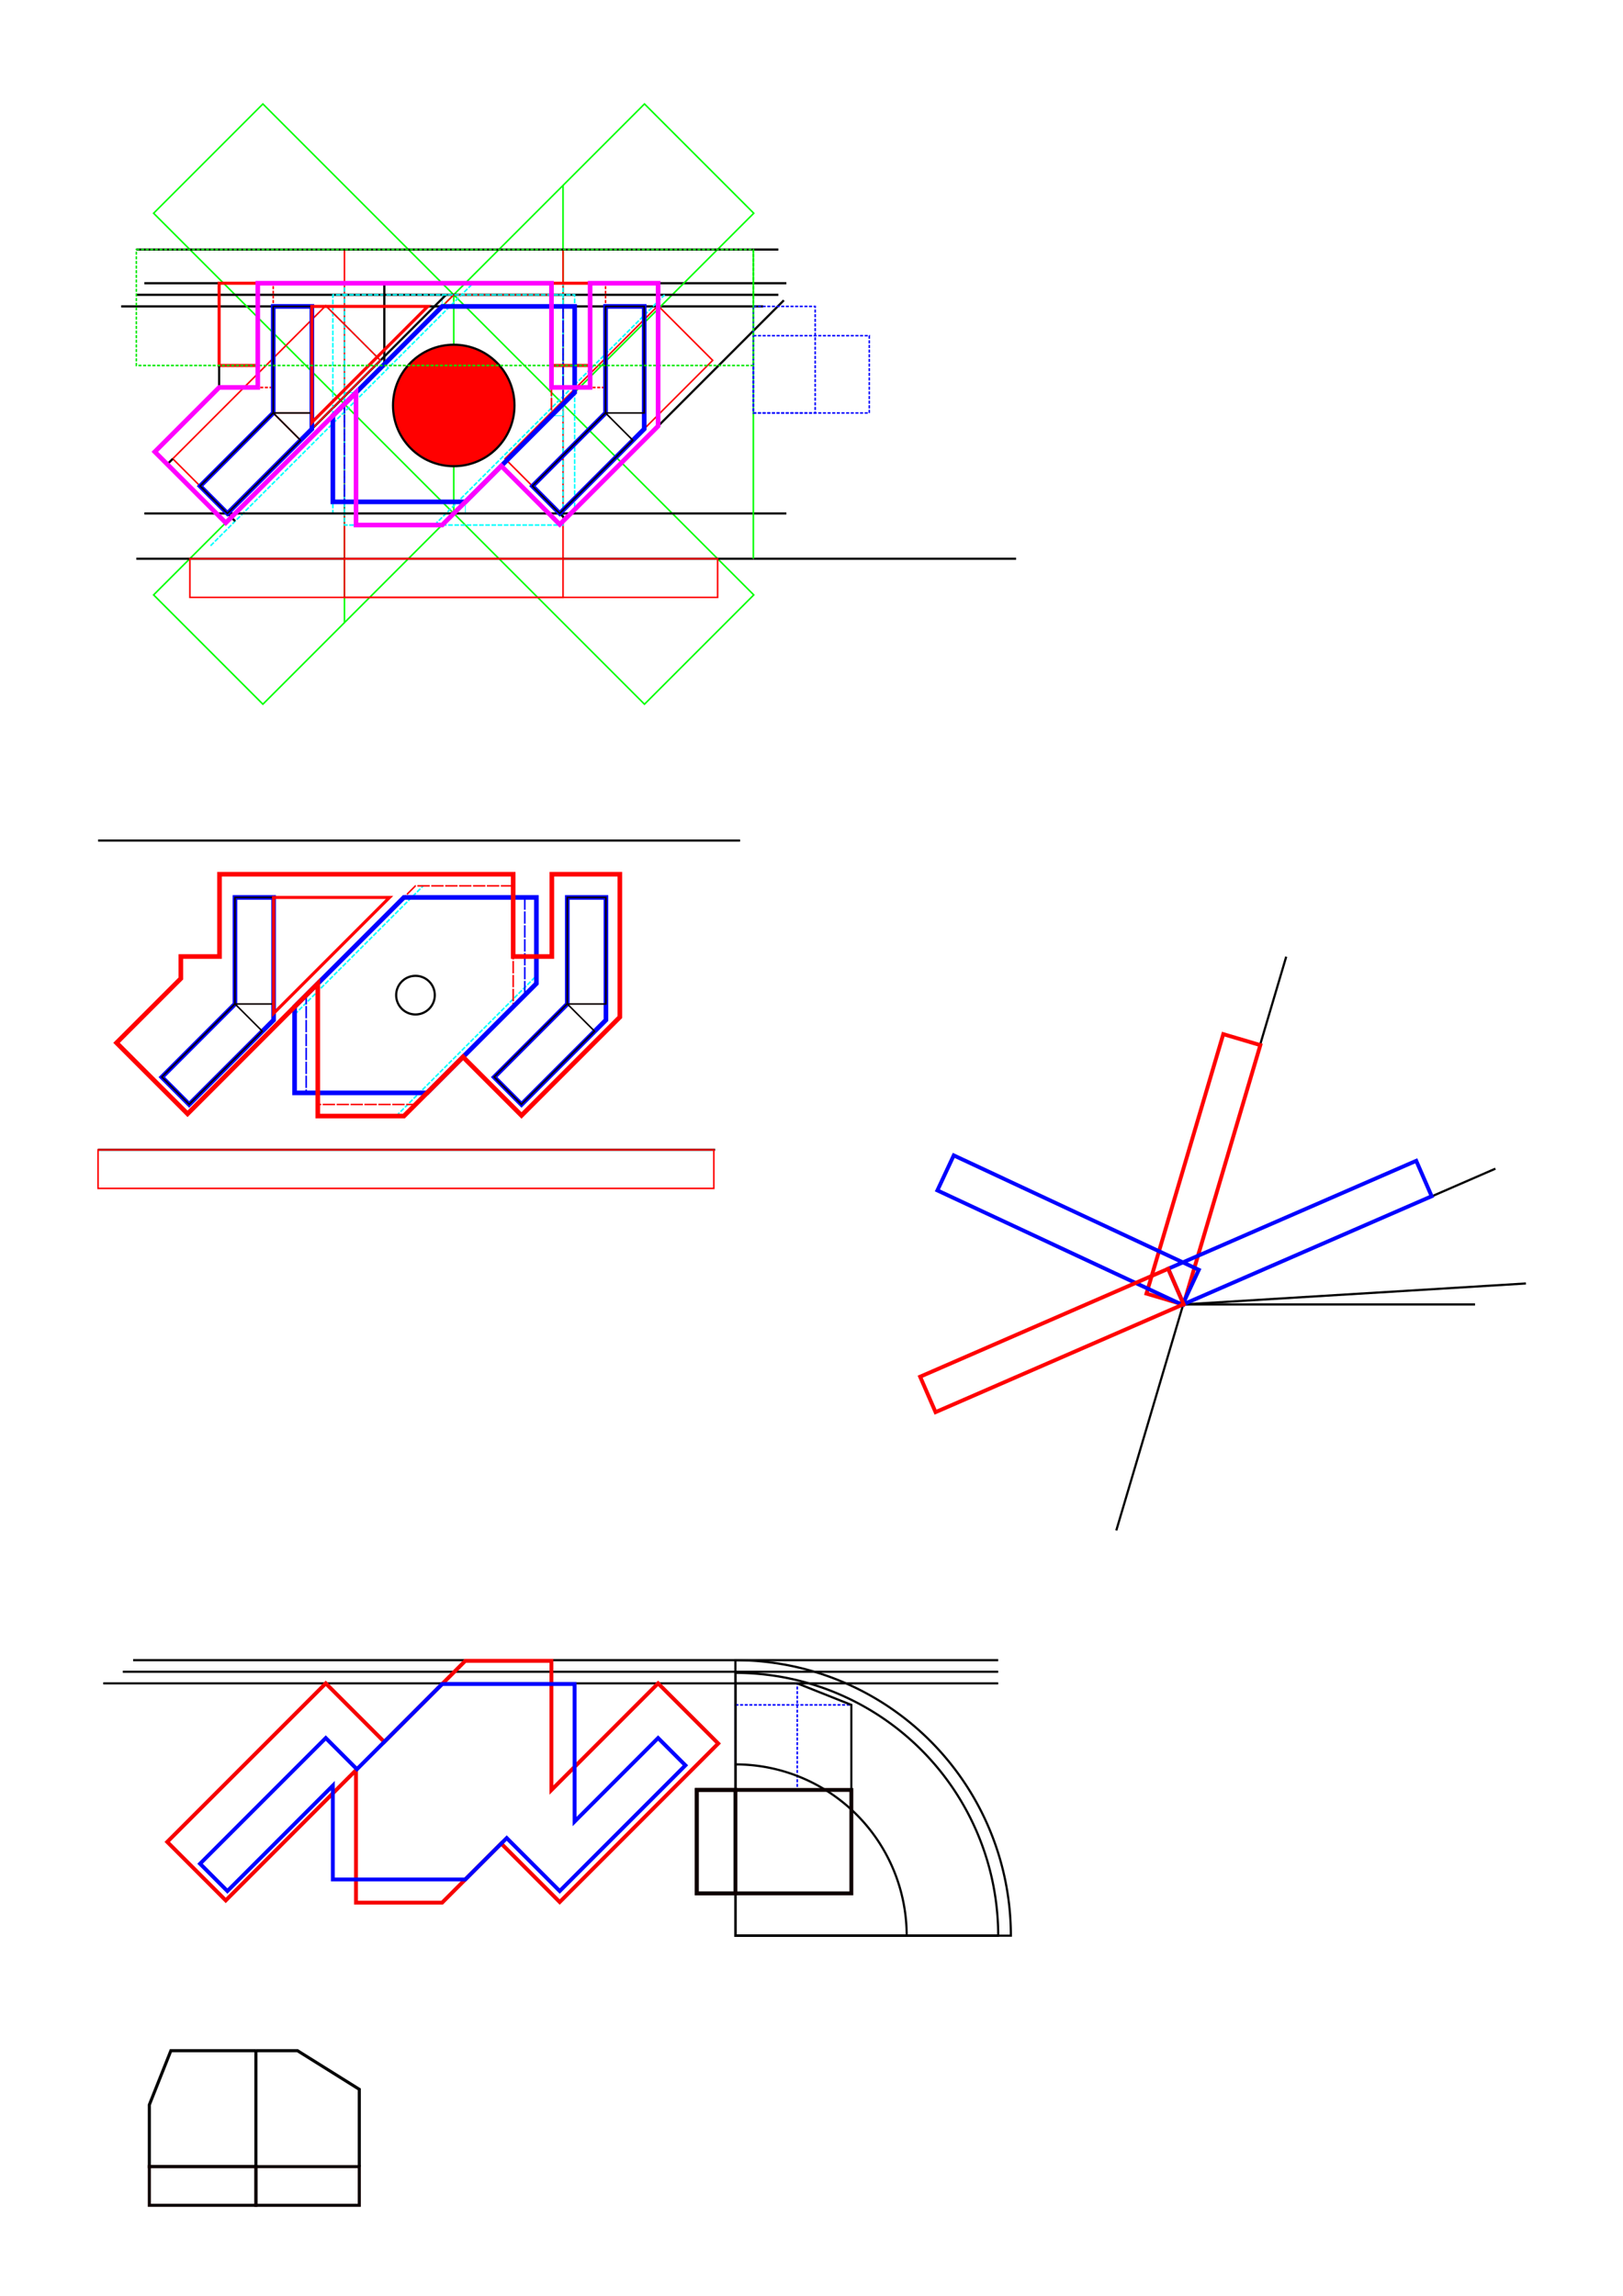 <?xml version="1.0" encoding="UTF-8" standalone="no"?>
<!-- Created with Inkscape (http://www.inkscape.org/) -->

<svg
   xmlns:dc="http://purl.org/dc/elements/1.1/"
   xmlns:cc="http://creativecommons.org/ns#"
   xmlns:rdf="http://www.w3.org/1999/02/22-rdf-syntax-ns#"
   xmlns:svg="http://www.w3.org/2000/svg"
   xmlns="http://www.w3.org/2000/svg"
   xmlns:sodipodi="http://sodipodi.sourceforge.net/DTD/sodipodi-0.dtd"
   xmlns:inkscape="http://www.inkscape.org/namespaces/inkscape"
   width="210mm"
   height="297mm"
   viewBox="0 0 744.094 1052.362"
   id="svg4287"
   version="1.1"
   inkscape:version="0.91 r13725"
   sodipodi:docname="pm_tray4.svg">
  <defs
     id="defs4289" />
  <sodipodi:namedview
     id="base"
     pagecolor="#ffffff"
     bordercolor="#666666"
     borderopacity="1.0"
     inkscape:pageopacity="0.0"
     inkscape:pageshadow="2"
     inkscape:zoom="1.4191022"
     inkscape:cx="286.50985"
     inkscape:cy="129.47157"
     inkscape:document-units="mm"
     inkscape:current-layer="layer1"
     showgrid="false"
     inkscape:object-paths="true"
     inkscape:snap-intersection-paths="true"
     inkscape:object-nodes="true"
     inkscape:snap-smooth-nodes="true"
     inkscape:snap-object-midpoints="true"
     inkscape:snap-bbox="false"
     inkscape:bbox-paths="true"
     inkscape:bbox-nodes="true"
     inkscape:snap-bbox-edge-midpoints="true"
     inkscape:snap-others="false"
     inkscape:snap-midpoints="false"
     inkscape:snap-nodes="true"
     inkscape:snap-global="true"
     inkscape:window-width="1280"
     inkscape:window-height="697"
     inkscape:window-x="-8"
     inkscape:window-y="-8"
     inkscape:window-maximized="1"
     inkscape:snap-grids="false"
     inkscape:snap-to-guides="false" />
  <g
     inkscape:label="Layer 1"
     inkscape:groupmode="layer"
     id="layer1">
    <path
       style="fill:none;fill-rule:evenodd;stroke:#000000;stroke-width:1px;stroke-linecap:butt;stroke-linejoin:miter;stroke-opacity:1"
       id="path15219"
       sodipodi:type="arc"
       sodipodi:cx="337.16824"
       sodipodi:cy="887.28326"
       sodipodi:rx="120.47244"
       sodipodi:ry="120.47244"
       sodipodi:start="4.712389"
       sodipodi:end="0"
       d="m 337.168,766.811 a 120.472,120.472 0 0 1 120.472,120.472 l -120.472,0 z" />
    <path
       style="fill:none;fill-rule:evenodd;stroke:#000000;stroke-width:1px;stroke-linecap:butt;stroke-linejoin:miter;stroke-opacity:1"
       id="path15219-3"
       sodipodi:type="arc"
       sodipodi:cx="337.16824"
       sodipodi:cy="887.28326"
       sodipodi:rx="126.28346"
       sodipodi:ry="126.28346"
       sodipodi:start="4.712389"
       sodipodi:end="0"
       d="m 337.168,761 a 126.283,126.283 0 0 1 126.283,126.283 l -126.283,0 z" />
    <path
       style="fill:none;fill-rule:evenodd;stroke:#000000;stroke-width:1px;stroke-linecap:butt;stroke-linejoin:miter;stroke-opacity:1"
       d="m 55.544,140.454 294.345,0"
       id="path5708-3"
       inkscape:connector-curvature="0" />
    <path
       style="fill:none;fill-rule:evenodd;stroke:#000000;stroke-width:1px;stroke-linecap:butt;stroke-linejoin:miter;stroke-opacity:1"
       d="m 66.174,129.824 294.345,0"
       id="path5708-6"
       inkscape:connector-curvature="0" />
    <rect
       style="fill:none;fill-opacity:1;stroke:#00ff00;stroke-width:0.709;stroke-miterlimit:4;stroke-dasharray:none;stroke-dashoffset:0;stroke-opacity:1"
       id="rect4850"
       width="318.313"
       height="70.866"
       x="-175.266"
       y="242.658"
       transform="matrix(-0.707,0.707,0.707,0.707,0,0)" />
    <rect
       style="fill:none;fill-opacity:1;stroke:#00ff00;stroke-width:0.709;stroke-miterlimit:4;stroke-dasharray:none;stroke-dashoffset:0;stroke-opacity:1"
       id="rect4850-62"
       width="318.313"
       height="70.866"
       x="-437.248"
       y="-19.323"
       transform="matrix(-0.707,-0.707,0.707,-0.707,0,0)" />
    <path
       style="fill:none;fill-rule:evenodd;stroke:#00ff00;stroke-width:0.709;stroke-linecap:butt;stroke-linejoin:miter;stroke-miterlimit:4;stroke-dasharray:none;stroke-opacity:1"
       d="m 157.922,285.469 0,-100.22"
       id="path4914-1"
       inkscape:connector-curvature="0" />
    <path
       style="fill:none;fill-rule:evenodd;stroke:#00ff00;stroke-width:0.709;stroke-linecap:butt;stroke-linejoin:miter;stroke-miterlimit:4;stroke-dasharray:none;stroke-opacity:1"
       d="m 258.141,185.249 0,-100.22"
       id="path4914-1-4"
       inkscape:connector-curvature="0" />
    <path
       style="fill:none;fill-rule:evenodd;stroke:#00ff00;stroke-width:0.709;stroke-linecap:butt;stroke-linejoin:miter;stroke-miterlimit:4;stroke-dasharray:none;stroke-opacity:1"
       d="m 208.031,235.359 0,-100.22"
       id="path4914"
       inkscape:connector-curvature="0" />
    <path
       style="fill:none;fill-rule:evenodd;stroke:#00ff00;stroke-width:0.709;stroke-linecap:butt;stroke-linejoin:miter;stroke-miterlimit:4;stroke-dasharray:none;stroke-opacity:1"
       d="m 258.141,135.139 -50.11,0"
       id="path4948"
       inkscape:connector-curvature="0" />
    <path
       style="fill:none;fill-rule:evenodd;stroke:#00ff00;stroke-width:0.709;stroke-linecap:butt;stroke-linejoin:miter;stroke-miterlimit:4;stroke-dasharray:none;stroke-opacity:1"
       d="m 208.031,235.359 -50.11,0"
       id="path4948-8"
       inkscape:connector-curvature="0" />
    <rect
       style="fill:none;fill-opacity:1;stroke:none;stroke-width:1.417;stroke-miterlimit:4;stroke-dasharray:none;stroke-dashoffset:0;stroke-opacity:1"
       id="rect4969"
       width="70.701"
       height="50.714"
       x="-258.141"
       y="135.139"
       transform="scale(-1,1)" />
    <rect
       style="fill:none;fill-opacity:1;stroke:#ff0000;stroke-width:0.709;stroke-miterlimit:4;stroke-dasharray:none;stroke-dashoffset:0;stroke-opacity:1"
       id="rect4971"
       width="100.22"
       height="141.732"
       x="-258.141"
       y="114.383"
       transform="scale(-1,1)" />
    <path
       style="fill:none;fill-rule:evenodd;stroke:#000000;stroke-width:1px;stroke-linecap:butt;stroke-linejoin:miter;stroke-opacity:1"
       d="m 356.85,114.383 -294.345,0"
       id="path5090"
       inkscape:connector-curvature="0" />
    <path
       style="fill:none;fill-rule:evenodd;stroke:#000000;stroke-width:1px;stroke-linecap:butt;stroke-linejoin:miter;stroke-opacity:1"
       d="m 345.389,256.115 -282.885,0"
       id="path5090-2"
       inkscape:connector-curvature="0" />
    <circle
       style="fill:#ff0000;fill-rule:evenodd;stroke:#000000;stroke-width:1px;stroke-linecap:butt;stroke-linejoin:miter;stroke-opacity:1"
       id="path4317-4-9-1-8-2-4"
       cx="-208.031"
       cy="185.853"
       r="27.846"
       transform="scale(-1,1)" />
    <path
       style="fill:none;fill-rule:evenodd;stroke:#000000;stroke-width:1px;stroke-linecap:butt;stroke-linejoin:miter;stroke-opacity:1"
       d="m 256.63,240.39 -26.815,-26.815"
       id="path5691"
       inkscape:connector-curvature="0" />
    <path
       style="fill:none;fill-rule:evenodd;stroke:#000000;stroke-width:1px;stroke-linecap:butt;stroke-linejoin:miter;stroke-opacity:1"
       d="m 62.504,135.139 294.345,0"
       id="path5708"
       inkscape:connector-curvature="0" />
    <rect
       style="fill:none;fill-opacity:1;stroke:#ff0000;stroke-width:0.709;stroke-miterlimit:4;stroke-dasharray:none;stroke-dashoffset:0;stroke-opacity:1"
       id="rect5897"
       width="241.952"
       height="17.717"
       x="-329.007"
       y="256.115"
       transform="scale(-1,1)" />
    <rect
       style="fill:none;fill-opacity:1;stroke:#ff0000;stroke-width:0.709;stroke-miterlimit:4;stroke-dasharray:none;stroke-dashoffset:0;stroke-opacity:1"
       id="rect5897-5"
       width="100.22"
       height="17.717"
       x="-258.141"
       y="256.115"
       transform="scale(-1,1)" />
    <rect
       style="fill:none;fill-opacity:1;stroke:#00ffff;stroke-width:0.354;stroke-miterlimit:4;stroke-dasharray:none;stroke-dashoffset:0;stroke-opacity:1"
       id="rect8429"
       width="5.315"
       height="55.425"
       x="-258.141"
       y="135.139"
       transform="scale(-1,1)" />
    <rect
       style="fill:none;fill-opacity:1;stroke:#00ffff;stroke-width:0.354;stroke-miterlimit:4;stroke-dasharray:none;stroke-dashoffset:0;stroke-opacity:1"
       id="rect8429-9-5"
       width="5.315"
       height="55.425"
       x="-140.454"
       y="-258.141"
       transform="matrix(0,-1,-1,0,0,0)" />
    <rect
       style="fill:none;fill-opacity:1;stroke:#00ffff;stroke-width:0.354;stroke-miterlimit:4;stroke-dasharray:none;stroke-dashoffset:0;stroke-opacity:1"
       id="rect8429-0"
       width="5.315"
       height="55.425"
       x="-163.236"
       y="179.934"
       transform="scale(-1,1)" />
    <rect
       style="fill:none;fill-opacity:1;stroke:#00ffff;stroke-width:0.354;stroke-miterlimit:4;stroke-dasharray:none;stroke-dashoffset:0;stroke-opacity:1"
       id="rect8429-9-5-5"
       width="5.315"
       height="55.425"
       x="-235.359"
       y="-213.346"
       transform="matrix(0,-1,-1,0,0,0)" />
    <path
       style="fill:none;fill-rule:evenodd;stroke:#000000;stroke-width:0.354;stroke-linecap:butt;stroke-linejoin:miter;stroke-miterlimit:4;stroke-dasharray:0.354, 1.417;stroke-dashoffset:0;stroke-opacity:1"
       d="m 258.141,135.139 -50.11,0 -50.11,50.11 0,50.11 50.11,0 50.11,-50.11 0,-50.11"
       id="path4967"
       inkscape:connector-curvature="0" />
    <path
       style="fill:none;fill-rule:evenodd;stroke:#000000;stroke-width:1px;stroke-linecap:butt;stroke-linejoin:miter;stroke-opacity:1"
       d="M 256.63,240.39 359.365,137.655"
       id="path9471"
       inkscape:connector-curvature="0" />
    <path
       style="fill:none;fill-rule:evenodd;stroke:#000000;stroke-width:1px;stroke-linecap:butt;stroke-linejoin:miter;stroke-opacity:1"
       d="M 104.268,235.359 204.488,135.139"
       id="path9471-6"
       inkscape:connector-curvature="0" />
    <path
       style="fill:none;fill-rule:evenodd;stroke:#00ffff;stroke-width:0.709;stroke-linecap:butt;stroke-linejoin:miter;stroke-miterlimit:4;stroke-dasharray:2.126, 0.709;stroke-dashoffset:0;stroke-opacity:1"
       d="M 199.173,240.674 304.708,135.139"
       id="path5708-2"
       inkscape:connector-curvature="0" />
    <path
       style="fill:none;fill-rule:evenodd;stroke:#00ffff;stroke-width:0.709;stroke-linecap:butt;stroke-linejoin:miter;stroke-miterlimit:4;stroke-dasharray:2.126, 0.709;stroke-dashoffset:0;stroke-opacity:1"
       d="M 96.531,250.183 216.89,129.824"
       id="path5708-2-8"
       inkscape:connector-curvature="0" />
    <path
       style="fill:none;fill-rule:evenodd;stroke:#00ffff;stroke-width:0.709;stroke-linecap:butt;stroke-linejoin:miter;stroke-miterlimit:4;stroke-dasharray:2.126, 0.709;stroke-dashoffset:0;stroke-opacity:1"
       d="m 149.367,140.15 28.598,28.598"
       id="path5708-2-4"
       inkscape:connector-curvature="0" />
    <rect
       style="fill:none;fill-opacity:1;stroke:#00ffff;stroke-width:0.709;stroke-miterlimit:4;stroke-dasharray:2.126, 0.709;stroke-dashoffset:0;stroke-opacity:1"
       id="rect10984"
       width="100.22"
       height="5.315"
       x="-235.359"
       y="-263.456"
       transform="matrix(0,-1,-1,0,0,0)" />
    <rect
       style="fill:none;fill-opacity:1;stroke:#00ffff;stroke-width:0.709;stroke-miterlimit:4;stroke-dasharray:2.126, 0.709;stroke-dashoffset:0;stroke-opacity:1"
       id="rect10984-7"
       width="100.22"
       height="5.315"
       x="-258.141"
       y="235.359"
       transform="scale(-1,1)" />
    <rect
       style="fill:none;fill-opacity:1;stroke:#00ffff;stroke-width:0.709;stroke-miterlimit:4;stroke-dasharray:2.126, 0.709;stroke-dashoffset:0;stroke-opacity:1"
       id="rect10984-0"
       width="100.22"
       height="5.315"
       x="-235.359"
       y="-157.921"
       transform="matrix(0,-1,-1,0,0,0)" />
    <path
       style="fill:none;fill-rule:evenodd;stroke:#fd0000;stroke-width:0.709;stroke-linecap:butt;stroke-linejoin:miter;stroke-miterlimit:4;stroke-dasharray:5.669, 0.709;stroke-dashoffset:0;stroke-opacity:1"
       d="m 252.826,135.139 -44.795,1e-5 -44.795,44.795 0,55.425 44.795,2e-5 44.795,-44.795 z"
       id="path8598"
       inkscape:connector-curvature="0" />
    <path
       style="fill:none;fill-rule:evenodd;stroke:#0000ff;stroke-width:0.709;stroke-linecap:butt;stroke-linejoin:miter;stroke-miterlimit:4;stroke-dasharray:5.669, 0.709;stroke-dashoffset:0;stroke-opacity:1"
       d="m 258.141,140.454 -10e-6,44.795 -44.795,44.795 -55.425,-1e-5 -2e-5,-44.795 44.795,-44.795 z"
       id="path8598-8"
       inkscape:connector-curvature="0" />
    <path
       style="fill:none;fill-rule:evenodd;stroke:#000000;stroke-width:1px;stroke-linecap:butt;stroke-linejoin:miter;stroke-opacity:1"
       d="m 258.141,140.454 5.315,0"
       id="path11016"
       inkscape:connector-curvature="0" />
    <path
       style="fill:none;fill-rule:evenodd;stroke:#000000;stroke-width:1px;stroke-linecap:butt;stroke-linejoin:miter;stroke-opacity:1"
       d="m 152.607,230.044 5.315,0"
       id="path11016-3"
       inkscape:connector-curvature="0" />
    <path
       style="fill:none;fill-rule:evenodd;stroke:#000000;stroke-width:1px;stroke-linecap:butt;stroke-linejoin:miter;stroke-opacity:1"
       d="m 163.236,240.674 0,-5.315"
       id="path11016-3-9"
       inkscape:connector-curvature="0" />
    <path
       style="fill:none;fill-rule:evenodd;stroke:#000000;stroke-width:1px;stroke-linecap:butt;stroke-linejoin:miter;stroke-opacity:1"
       d="m 252.826,135.139 0,-5.315"
       id="path11016-3-9-1"
       inkscape:connector-curvature="0" />
    <rect
       style="fill:none;fill-opacity:1;stroke:#00ffff;stroke-width:0.709;stroke-miterlimit:4;stroke-dasharray:2.126, 0.709;stroke-dashoffset:0;stroke-opacity:1"
       id="rect10984-7-0"
       width="100.22"
       height="5.315"
       x="-258.141"
       y="129.824"
       transform="scale(-1,1)" />
    <path
       style="fill:none;fill-rule:evenodd;stroke:#000000;stroke-width:1px;stroke-linecap:butt;stroke-linejoin:miter;stroke-opacity:1"
       d="m 256.63,235.359 2.516,2.516"
       id="path7360"
       inkscape:connector-curvature="0" />
    <rect
       style="fill:none;fill-opacity:1;stroke:#ff0000;stroke-width:0.709;stroke-miterlimit:4;stroke-dasharray:none;stroke-dashoffset:0;stroke-opacity:1"
       id="rect7369"
       width="99.213"
       height="35.433"
       x="-114.253"
       y="312.455"
       transform="matrix(-0.707,0.707,0.707,0.707,0,0)" />
    <rect
       style="fill:none;fill-opacity:1;stroke:#ff0000;stroke-width:0.709;stroke-miterlimit:4;stroke-dasharray:none;stroke-dashoffset:0;stroke-opacity:1"
       id="rect7369-5"
       width="99.213"
       height="35.433"
       x="-6.518"
       y="204.72"
       transform="matrix(-0.707,0.707,0.707,0.707,0,0)" />
    <path
       style="fill:none;fill-rule:evenodd;stroke:#000000;stroke-width:1px;stroke-linecap:butt;stroke-linejoin:miter;stroke-opacity:1"
       d="M 103.524,239.646 76.698,212.82"
       id="path5691-6"
       inkscape:connector-curvature="0" />
    <path
       style="fill:none;fill-rule:evenodd;stroke:#000000;stroke-width:1px;stroke-linecap:butt;stroke-linejoin:miter;stroke-opacity:1"
       d="m 76.698,212.82 2.516,-2.516"
       id="path5691-6-1"
       inkscape:connector-curvature="0" />
    <path
       style="fill:none;fill-rule:evenodd;stroke:#000000;stroke-width:1px;stroke-linecap:butt;stroke-linejoin:miter;stroke-opacity:1"
       d="m 104.27,235.357 3.543,3.543"
       id="path7360-5"
       inkscape:connector-curvature="0" />
    <path
       style="fill:none;fill-rule:evenodd;stroke:#000000;stroke-width:1px;stroke-linecap:butt;stroke-linejoin:miter;stroke-opacity:1"
       d="m 66.174,235.359 294.345,0"
       id="path5708-1"
       inkscape:connector-curvature="0" />
    <rect
       style="fill:none;fill-opacity:1;stroke:#ff0100;stroke-width:1.417;stroke-miterlimit:4;stroke-dasharray:none;stroke-dashoffset:0;stroke-opacity:1"
       id="rect9490-4-9-0-0-0-0"
       width="37.708"
       height="17.717"
       x="129.824"
       y="252.826"
       transform="matrix(0,1,1,0,0,0)" />
    <rect
       style="fill:none;fill-opacity:1;stroke:#ff0100;stroke-width:0.709;stroke-miterlimit:4;stroke-dasharray:1.417, 0.709;stroke-dashoffset:0;stroke-opacity:1"
       id="rect9490-4-9-0-0-0-0-6"
       width="47.782"
       height="7.087"
       x="129.824"
       y="270.543"
       transform="matrix(0,1,1,0,0,0)" />
    <path
       style="fill:none;fill-rule:evenodd;stroke:#000000;stroke-width:1px;stroke-linecap:butt;stroke-linejoin:miter;stroke-opacity:1"
       d="m 345.389,256.115 120.472,0"
       id="path14473"
       inkscape:connector-curvature="0" />
    <path
       style="fill:none;fill-rule:evenodd;stroke:#00ff00;stroke-width:0.709;stroke-linecap:butt;stroke-linejoin:miter;stroke-miterlimit:4;stroke-dasharray:none;stroke-opacity:1"
       d="m 345.389,256.115 0,-141.732"
       id="path4914-1-4-4"
       inkscape:connector-curvature="0" />
    <rect
       style="fill:none;fill-opacity:1;stroke:#0000ff;stroke-width:0.709;stroke-miterlimit:4;stroke-dasharray:1.417, 0.709;stroke-dashoffset:0;stroke-opacity:1"
       id="rect14477"
       width="28.346"
       height="48.85"
       x="345.389"
       y="140.454" />
    <rect
       style="fill:none;fill-opacity:1;stroke:#0000ff;stroke-width:0.709;stroke-miterlimit:4;stroke-dasharray:1.417, 0.709;stroke-dashoffset:0;stroke-opacity:1"
       id="rect14477-5"
       width="53.15"
       height="35.433"
       x="345.389"
       y="153.871" />
    <path
       style="fill:none;fill-rule:evenodd;stroke:#000000;stroke-width:1px;stroke-linecap:butt;stroke-linejoin:miter;stroke-opacity:1"
       d="m 47.323,771.622 410.318,0"
       id="path5708-3-0"
       inkscape:connector-curvature="0" />
    <path
       style="fill:none;fill-rule:evenodd;stroke:#000000;stroke-width:1px;stroke-linecap:butt;stroke-linejoin:miter;stroke-opacity:1"
       d="m 61.03,760.992 396.61,0"
       id="path5708-6-4"
       inkscape:connector-curvature="0" />
    <path
       style="fill:none;fill-rule:evenodd;stroke:#000000;stroke-width:1px;stroke-linecap:butt;stroke-linejoin:miter;stroke-opacity:1"
       d="m 56.298,766.307 401.342,0"
       id="path5708-22"
       inkscape:connector-curvature="0" />
    <path
       style="fill:none;fill-rule:evenodd;stroke:#000000;stroke-width:1px;stroke-linecap:butt;stroke-linejoin:miter;stroke-opacity:1"
       d="m 337.168,887.283 120.472,0"
       id="path14473-7"
       inkscape:connector-curvature="0" />
    <rect
       style="fill:none;fill-opacity:1;stroke:#0000ff;stroke-width:0.709;stroke-miterlimit:4;stroke-dasharray:1.417, 0.709;stroke-dashoffset:0;stroke-opacity:1"
       id="rect14477-7"
       width="28.346"
       height="48.85"
       x="337.168"
       y="771.622" />
    <rect
       style="fill:none;fill-opacity:1;stroke:#0000ff;stroke-width:0.709;stroke-miterlimit:4;stroke-dasharray:1.417, 0.709;stroke-dashoffset:0;stroke-opacity:1"
       id="rect14477-5-3"
       width="53.15"
       height="38.976"
       x="337.168"
       y="781.496" />
    <path
       style="fill:none;fill-rule:evenodd;stroke:#f60000;stroke-width:1.772;stroke-linecap:butt;stroke-linejoin:miter;stroke-miterlimit:4;stroke-dasharray:none;stroke-opacity:1"
       d="m 329.28,799.193 -27.571,-27.571 -48.902,48.902 0,-59.228 -39.48,0 -37.153,37.153 -26.827,-26.827 -72.67,72.67 26.827,26.827 59.712,-59.712 0,60.74 39.48,0 27.098,-27.098 26.815,26.815 z"
       id="path7434-2"
       inkscape:connector-curvature="0" />
    <path
       style="fill:none;fill-rule:evenodd;stroke:#0000ff;stroke-width:1.772;stroke-linecap:butt;stroke-linejoin:miter;stroke-miterlimit:4;stroke-dasharray:none;stroke-opacity:1"
       d="m 314.237,809.205 -12.527,-12.527 -38.272,38.272 0,-63.023 -60.74,1.5e-4 -39.05,39.05 -14.299,-14.299 -57.626,57.626 12.528,12.527 48.338,-48.338 0,43.023 60.74,0 18.984,-18.984 24.299,24.299 z"
       id="path7436-6"
       inkscape:connector-curvature="0" />
    <path
       style="fill:none;fill-rule:evenodd;stroke:#000000;stroke-width:1px;stroke-linecap:butt;stroke-linejoin:miter;stroke-opacity:1"
       id="path15219-0"
       sodipodi:type="arc"
       sodipodi:cx="337.16824"
       sodipodi:cy="887.28326"
       sodipodi:rx="78.519684"
       sodipodi:ry="78.519684"
       sodipodi:start="4.712389"
       sodipodi:end="0"
       d="m 337.168,808.764 a 78.52,78.52 0 0 1 78.52,78.52 l -78.52,0 z" />
    <g
       id="g16034"
       transform="translate(-47.835,155.463)">
      <rect
         y="665.01"
         x="367.286"
         height="47.409"
         width="70.866"
         id="rect15286"
         style="fill:none;fill-opacity:1;stroke:#0e0000;stroke-width:1.772;stroke-miterlimit:4;stroke-dasharray:none;stroke-dashoffset:0;stroke-opacity:1" />
      <rect
         y="665.01"
         x="367.286"
         height="47.409"
         width="17.717"
         id="rect15286-6"
         style="fill:none;fill-opacity:1;stroke:#0e0000;stroke-width:1.772;stroke-miterlimit:4;stroke-dasharray:none;stroke-dashoffset:0;stroke-opacity:1" />
      <path
         inkscape:connector-curvature="0"
         id="path16016"
         d="m 385.003,665.01 0,-48.85 28.346,0 24.803,9.874 0,38.976"
         style="fill:none;fill-rule:evenodd;stroke:#000000;stroke-width:0.999;stroke-linecap:butt;stroke-linejoin:miter;stroke-miterlimit:4;stroke-dasharray:none;stroke-opacity:1" />
    </g>
    <rect
       style="fill:none;fill-opacity:1;stroke:#ff0100;stroke-width:1.417;stroke-miterlimit:4;stroke-dasharray:none;stroke-dashoffset:0;stroke-opacity:1"
       id="rect9490-4-9-0-0-0-0-3"
       width="37.708"
       height="17.717"
       x="129.824"
       y="100.464"
       transform="matrix(0,1,1,0,0,0)" />
    <rect
       style="fill:none;fill-opacity:1;stroke:#ca0000;stroke-width:0.709;stroke-miterlimit:4;stroke-dasharray:none;stroke-dashoffset:0;stroke-opacity:1"
       id="rect9490-4-9-0-0-01-2"
       width="48.85"
       height="17.717"
       x="140.454"
       y="125.267"
       transform="matrix(0,1,1,0,0,0)" />
    <rect
       style="fill:none;fill-opacity:1;stroke:#ff0100;stroke-width:0.709;stroke-miterlimit:4;stroke-dasharray:1.417, 0.709;stroke-dashoffset:0;stroke-opacity:1"
       id="rect9490-4-9-0-0-0-0-6-4"
       width="47.782"
       height="7.087"
       x="129.824"
       y="118.181"
       transform="matrix(0,1,1,0,0,0)" />
    <rect
       style="fill:none;fill-opacity:1;stroke:#ff0000;stroke-width:0.709;stroke-miterlimit:4;stroke-dasharray:none;stroke-dashoffset:0;stroke-opacity:1"
       id="rect9490-4-9-0-0-01-12-3"
       width="47.409"
       height="17.717"
       x="45.281"
       y="222.436"
       transform="matrix(-0.707,0.707,0.707,0.707,0,0)" />
    <path
       style="fill:none;fill-rule:evenodd;stroke:#000000;stroke-width:1px;stroke-linecap:butt;stroke-linejoin:miter;stroke-opacity:1"
       d="m 100.464,167.532 0,10.074"
       id="path16111"
       inkscape:connector-curvature="0" />
    <path
       style="fill:none;fill-rule:evenodd;stroke:#000000;stroke-width:1px;stroke-linecap:butt;stroke-linejoin:miter;stroke-opacity:1"
       d="m 176.194,166.977 0,-37.153"
       id="path16113"
       inkscape:connector-curvature="0" />
    <path
       style="fill:none;fill-rule:evenodd;stroke:#000000;stroke-width:1px;stroke-linecap:butt;stroke-linejoin:miter;stroke-opacity:1"
       d="M 70.974,207.096 100.464,177.606"
       id="path16140"
       inkscape:connector-curvature="0" />
    <path
       style="fill:none;fill-rule:evenodd;stroke:#000000;stroke-width:1px;stroke-linecap:butt;stroke-linejoin:miter;stroke-opacity:1"
       d="m 76.698,212.82 -5.723,-5.723"
       id="path16140-7"
       inkscape:connector-curvature="0" />
    <path
       style="fill:none;fill-rule:evenodd;stroke:#000000;stroke-width:0.709;stroke-linecap:butt;stroke-linejoin:miter;stroke-miterlimit:4;stroke-dasharray:none;stroke-opacity:1"
       d="m 104.272,235.359 38.712,-38.717"
       id="path16159"
       inkscape:connector-curvature="0" />
    <path
       style="fill:none;fill-rule:evenodd;stroke:#000000;stroke-width:0.709;stroke-linecap:butt;stroke-linejoin:miter;stroke-miterlimit:4;stroke-dasharray:none;stroke-opacity:1"
       d="m 142.984,189.304 0,7.339"
       id="path16161"
       inkscape:connector-curvature="0" />
    <path
       style="fill:none;fill-rule:evenodd;stroke:#0000ff;stroke-width:2.126;stroke-linecap:butt;stroke-linejoin:miter;stroke-miterlimit:4;stroke-dasharray:none;stroke-opacity:1"
       d="m 244.106,222.828 33.523,-33.524 -10e-6,-48.85 17.717,0 0,56.188 -38.716,38.717 z"
       id="path16181-8"
       inkscape:connector-curvature="0" />
    <rect
       style="fill:none;fill-opacity:1;stroke:#090000;stroke-width:0.709;stroke-miterlimit:4;stroke-dasharray:none;stroke-dashoffset:0;stroke-opacity:1"
       id="rect9490-4-9-0-0-01"
       width="48.85"
       height="17.717"
       x="140.454"
       y="277.63"
       transform="matrix(0,1,1,0,0,0)" />
    <rect
       style="fill:none;fill-opacity:1;stroke:#090000;stroke-width:0.709;stroke-miterlimit:4;stroke-dasharray:none;stroke-dashoffset:0;stroke-opacity:1"
       id="rect9490-4-9-0-0-01-12"
       width="47.409"
       height="17.717"
       x="-62.456"
       y="330.172"
       transform="matrix(-0.707,0.707,0.707,0.707,0,0)" />
    <path
       style="fill:none;fill-rule:evenodd;stroke:#0000ff;stroke-width:2.126;stroke-linecap:butt;stroke-linejoin:miter;stroke-miterlimit:4;stroke-dasharray:none;stroke-opacity:1"
       d="m 91.744,222.828 33.523,-33.524 -1e-5,-48.85 17.717,0 0,56.188 -38.716,38.717 z"
       id="path16181-8-3"
       inkscape:connector-curvature="0" />
    <path
       style="fill:none;fill-rule:evenodd;stroke:#0000ff;stroke-width:2.126;stroke-linecap:butt;stroke-linejoin:miter;stroke-miterlimit:4;stroke-dasharray:none;stroke-opacity:1"
       d="m 152.607,230.044 0,-39.48 50.11,-50.11 60.74,-1.5e-4 -10e-6,39.48 -50.11,50.11 z"
       id="path16213"
       inkscape:connector-curvature="0" />
    <rect
       style="fill:none;fill-opacity:1;stroke:#090000;stroke-width:0.709;stroke-miterlimit:4;stroke-dasharray:none;stroke-dashoffset:0;stroke-opacity:1"
       id="rect9490-4-9-0-0-01-7"
       width="48.85"
       height="17.717"
       x="140.454"
       y="125.267"
       transform="matrix(0,1,1,0,0,0)" />
    <rect
       style="fill:none;fill-opacity:1;stroke:#090000;stroke-width:0.709;stroke-miterlimit:4;stroke-dasharray:none;stroke-dashoffset:0;stroke-opacity:1"
       id="rect9490-4-9-0-0-01-12-37"
       width="47.409"
       height="17.717"
       x="45.281"
       y="222.436"
       transform="matrix(-0.707,0.707,0.707,0.707,0,0)" />
    <path
       style="fill:none;fill-rule:evenodd;stroke:#000000;stroke-width:1px;stroke-linecap:butt;stroke-linejoin:miter;stroke-opacity:1"
       d="m 339.306,385.294 -294.345,0"
       id="path5090-6"
       inkscape:connector-curvature="0" />
    <path
       style="fill:none;fill-rule:evenodd;stroke:#000000;stroke-width:1px;stroke-linecap:butt;stroke-linejoin:miter;stroke-opacity:1"
       d="m 327.846,527.027 -282.885,0"
       id="path5090-2-6"
       inkscape:connector-curvature="0" />
    <rect
       style="fill:none;fill-opacity:1;stroke:#ff0000;stroke-width:0.709;stroke-miterlimit:4;stroke-dasharray:none;stroke-dashoffset:0;stroke-opacity:1"
       id="rect5897-4"
       width="282.307"
       height="17.716"
       x="-327.268"
       y="527.027"
       transform="scale(-1,1)" />
    <path
       style="fill:none;fill-rule:evenodd;stroke:#00ffff;stroke-width:0.709;stroke-linecap:butt;stroke-linejoin:miter;stroke-miterlimit:4;stroke-dasharray:2.126, 0.709;stroke-dashoffset:0;stroke-opacity:1"
       d="m 181.63,511.585 64.283,-64.283"
       id="path5708-2-9"
       inkscape:connector-curvature="0" />
    <path
       style="fill:none;fill-rule:evenodd;stroke:#00ffff;stroke-width:0.709;stroke-linecap:butt;stroke-linejoin:miter;stroke-miterlimit:4;stroke-dasharray:2.126, 0.709;stroke-dashoffset:0;stroke-opacity:1"
       d="m 135.063,465.019 58.968,-58.968"
       id="path5708-2-8-5"
       inkscape:connector-curvature="0" />
    <path
       style="fill:none;fill-rule:evenodd;stroke:#fd0000;stroke-width:0.709;stroke-linecap:butt;stroke-linejoin:miter;stroke-miterlimit:4;stroke-dasharray:5.669, 0.709;stroke-dashoffset:0;stroke-opacity:1"
       d="m 235.283,406.051 -44.795,1e-5 -44.795,44.795 0,55.425 44.795,2e-5 44.795,-44.795 z"
       id="path8598-9"
       inkscape:connector-curvature="0" />
    <path
       style="fill:none;fill-rule:evenodd;stroke:#0000ff;stroke-width:0.709;stroke-linecap:butt;stroke-linejoin:miter;stroke-miterlimit:4;stroke-dasharray:5.669, 0.709;stroke-dashoffset:0;stroke-opacity:1"
       d="m 240.598,411.366 -1e-5,44.795 -44.795,44.795 -55.425,-1e-5 -2e-5,-44.795 44.795,-44.795 z"
       id="path8598-8-4"
       inkscape:connector-curvature="0" />
    <path
       style="fill:none;fill-rule:evenodd;stroke:#0000ff;stroke-width:2.126;stroke-linecap:butt;stroke-linejoin:miter;stroke-miterlimit:4;stroke-dasharray:none;stroke-opacity:1"
       d="m 226.563,493.739 33.523,-33.524 -10e-6,-48.85 17.717,0 0,56.188 -38.716,38.717 z"
       id="path16181-8-2"
       inkscape:connector-curvature="0" />
    <rect
       style="fill:none;fill-opacity:1;stroke:#090000;stroke-width:0.709;stroke-miterlimit:4;stroke-dasharray:none;stroke-dashoffset:0;stroke-opacity:1"
       id="rect9490-4-9-0-0-01-1"
       width="48.85"
       height="17.717"
       x="411.366"
       y="260.086"
       transform="matrix(0,1,1,0,0,0)" />
    <rect
       style="fill:none;fill-opacity:1;stroke:#090000;stroke-width:0.709;stroke-miterlimit:4;stroke-dasharray:none;stroke-dashoffset:0;stroke-opacity:1"
       id="rect9490-4-9-0-0-01-12-0"
       width="47.409"
       height="17.717"
       x="141.513"
       y="509.331"
       transform="matrix(-0.707,0.707,0.707,0.707,0,0)" />
    <path
       style="fill:none;fill-rule:evenodd;stroke:#0000ff;stroke-width:2.126;stroke-linecap:butt;stroke-linejoin:miter;stroke-miterlimit:4;stroke-dasharray:none;stroke-opacity:1"
       d="m 74.201,493.739 33.523,-33.524 -1e-5,-48.85 17.717,0 0,56.188 -38.716,38.717 z"
       id="path16181-8-3-1"
       inkscape:connector-curvature="0" />
    <path
       style="fill:none;fill-rule:evenodd;stroke:#0000ff;stroke-width:2.126;stroke-linecap:butt;stroke-linejoin:miter;stroke-miterlimit:4;stroke-dasharray:none;stroke-opacity:1"
       d="m 135.063,500.955 0,-39.48 50.11,-50.11 60.74,-1.5e-4 -1e-5,39.48 -50.11,50.11 z"
       id="path16213-7"
       inkscape:connector-curvature="0" />
    <rect
       style="fill:none;fill-opacity:1;stroke:#090000;stroke-width:0.709;stroke-miterlimit:4;stroke-dasharray:none;stroke-dashoffset:0;stroke-opacity:1"
       id="rect9490-4-9-0-0-01-7-7"
       width="48.85"
       height="17.717"
       x="411.366"
       y="107.724"
       transform="matrix(0,1,1,0,0,0)" />
    <rect
       style="fill:none;fill-opacity:1;stroke:#090000;stroke-width:0.709;stroke-miterlimit:4;stroke-dasharray:none;stroke-dashoffset:0;stroke-opacity:1"
       id="rect9490-4-9-0-0-01-12-37-7"
       width="47.409"
       height="17.717"
       x="249.249"
       y="401.594"
       transform="matrix(-0.707,0.707,0.707,0.707,0,0)" />
    <circle
       style="fill:none;fill-rule:evenodd;stroke:#000000;stroke-width:1px;stroke-linecap:butt;stroke-linejoin:miter;stroke-opacity:1"
       id="path16522"
       cx="190.488"
       cy="456.16"
       r="8.858" />
    <path
       style="fill:none;fill-rule:evenodd;stroke:#ff0000;stroke-width:1.417;stroke-linecap:butt;stroke-linejoin:miter;stroke-miterlimit:4;stroke-dasharray:none;stroke-opacity:1"
       d="m 125.441,411.366 53.15,0 -53.15,53.15 z"
       id="path16561"
       inkscape:connector-curvature="0" />
    <path
       style="fill:none;fill-rule:evenodd;stroke:#000000;stroke-width:1px;stroke-linecap:butt;stroke-linejoin:miter;stroke-opacity:1"
       d="m 301.729,195.291 0,-65.467"
       id="path16797"
       inkscape:connector-curvature="0" />
    <path
       style="fill:none;fill-rule:evenodd;stroke:#ff0000;stroke-width:1.417;stroke-linecap:butt;stroke-linejoin:miter;stroke-miterlimit:4;stroke-dasharray:none;stroke-opacity:1"
       d="m 142.984,140.454 53.15,0 -53.15,53.15 z"
       id="path16561-0"
       inkscape:connector-curvature="0" />
    <path
       style="fill:none;fill-rule:evenodd;stroke:#000000;stroke-width:1px;stroke-linecap:butt;stroke-linejoin:miter;stroke-opacity:1"
       d="m 542.473,597.932 133.789,0"
       id="path9332"
       inkscape:connector-curvature="0" />
    <path
       style="fill:none;fill-rule:evenodd;stroke:#000000;stroke-width:1px;stroke-linecap:butt;stroke-linejoin:miter;stroke-opacity:1"
       d="m 542.473,597.932 157.112,-9.609"
       id="path9332-4"
       inkscape:connector-curvature="0" />
    <path
       style="fill:none;fill-rule:evenodd;stroke:#000000;stroke-width:1px;stroke-linecap:butt;stroke-linejoin:miter;stroke-opacity:1"
       d="M 448.193,638.926 685.596,535.7"
       id="path9332-4-4"
       inkscape:connector-curvature="0" />
    <path
       style="fill:none;fill-rule:evenodd;stroke:#000000;stroke-width:1px;stroke-linecap:butt;stroke-linejoin:miter;stroke-opacity:1"
       d="M 511.784,701.535 589.691,438.524"
       id="path9332-4-4-4"
       inkscape:connector-curvature="0" />
    <rect
       style="fill:none;fill-opacity:1;stroke:#ff0000;stroke-width:1.772;stroke-miterlimit:4;stroke-dasharray:none;stroke-dashoffset:0;stroke-opacity:1"
       id="rect9379"
       width="124.016"
       height="17.717"
       x="-419.239"
       y="672.239"
       transform="matrix(0.284,-0.959,0.959,0.284,0,0)" />
    <rect
       style="fill:none;fill-opacity:1;stroke:#0000ff;stroke-width:1.772;stroke-miterlimit:4;stroke-dasharray:none;stroke-dashoffset:0;stroke-opacity:1"
       id="rect9379-7"
       width="124.016"
       height="17.717"
       x="259.055"
       y="746.934"
       transform="matrix(0.917,-0.399,0.399,0.917,0,0)" />
    <rect
       style="fill:none;fill-opacity:1;stroke:#0000ff;stroke-width:1.772;stroke-miterlimit:4;stroke-dasharray:none;stroke-dashoffset:0;stroke-opacity:1"
       id="rect9379-4-6"
       width="124.016"
       height="17.717"
       x="620.328"
       y="294.935"
       transform="matrix(0.906,0.423,-0.423,0.906,0,0)" />
    <rect
       style="fill:none;fill-opacity:1;stroke:#ff0001;stroke-width:1.772;stroke-miterlimit:4;stroke-dasharray:none;stroke-dashoffset:0;stroke-opacity:1"
       id="rect9414"
       width="124.016"
       height="17.717"
       x="135.039"
       y="746.934"
       transform="matrix(0.917,-0.399,0.399,0.917,0,0)" />
    <rect
       style="fill:none;fill-opacity:1;stroke:#00e801;stroke-width:0.709;stroke-miterlimit:4;stroke-dasharray:1.417, 0.709;stroke-dashoffset:0;stroke-opacity:1"
       id="rect11151"
       width="282.885"
       height="53.15"
       x="62.504"
       y="114.383" />
    <path
       style="fill:none;fill-rule:evenodd;stroke:#ff00ff;stroke-width:2.126;stroke-linecap:butt;stroke-linejoin:miter;stroke-miterlimit:4;stroke-dasharray:none;stroke-opacity:1"
       d="m 70.974,207.096 29.49,-29.49 17.717,0 0,-47.782 134.646,0 1e-5,47.782 17.717,0 0,-47.782 31.186,0 0,65.467 -45.099,45.099 -26.815,-26.815 -27.098,27.098 -39.48,0 -2e-5,-60.74 -59.712,59.712 z"
       id="path16799"
       inkscape:connector-curvature="0" />
    <path
       style="fill:none;fill-rule:evenodd;stroke:#ff0000;stroke-width:2.126;stroke-linecap:butt;stroke-linejoin:miter;stroke-miterlimit:4;stroke-dasharray:none;stroke-opacity:1"
       d="m 53.431,478.008 29.49,-29.49 0,-10.074 17.717,0 0,-37.708 134.646,-1e-5 1e-5,37.708 17.717,-1e-5 10e-6,-37.708 31.186,-1e-5 0,65.467 -45.099,45.099 -26.815,-26.815 -27.098,27.098 -39.48,-10e-6 -2e-5,-60.74 -59.712,59.712 z"
       id="path11153"
       inkscape:connector-curvature="0" />
    <g
       id="g12180"
       style="stroke-width:1.417;stroke-miterlimit:4;stroke-dasharray:none">
      <rect
         transform="matrix(0,-1,1,0,0,0)"
         y="117.317"
         x="-1010.867"
         height="47.409"
         width="17.717"
         id="rect15286-6-7"
         style="fill:none;fill-opacity:1;stroke:#0e0000;stroke-width:1.417;stroke-miterlimit:4;stroke-dasharray:none;stroke-dashoffset:0;stroke-opacity:1" />
      <path
         inkscape:connector-curvature="0"
         id="path16016-8"
         d="m 117.317,993.151 -48.85,0 0,-28.346 9.874,-24.803 38.976,0"
         style="fill:none;fill-rule:evenodd;stroke:#000000;stroke-width:1.417;stroke-linecap:butt;stroke-linejoin:miter;stroke-miterlimit:4;stroke-dasharray:none;stroke-opacity:1" />
      <rect
         transform="matrix(0,-1,1,0,0,0)"
         y="68.467"
         x="-1010.867"
         height="48.85"
         width="17.716"
         id="rect15286-6-7-8"
         style="fill:none;fill-opacity:1;stroke:#0e0000;stroke-width:1.417;stroke-miterlimit:4;stroke-dasharray:none;stroke-dashoffset:0;stroke-opacity:1" />
      <path
         inkscape:connector-curvature="0"
         id="path12176"
         d="m 117.317,940.001 19.063,-7e-5 28.346,17.717 1e-5,35.433"
         style="fill:none;fill-rule:evenodd;stroke:#000000;stroke-width:1.417;stroke-linecap:butt;stroke-linejoin:miter;stroke-opacity:1;stroke-miterlimit:4;stroke-dasharray:none" />
      <path
         inkscape:connector-curvature="0"
         id="path12178"
         d="m 117.317,993.151 0,-53.15"
         style="fill:none;fill-rule:evenodd;stroke:#000000;stroke-width:1.417;stroke-linecap:butt;stroke-linejoin:miter;stroke-opacity:1;stroke-miterlimit:4;stroke-dasharray:none" />
    </g>
  </g>
</svg>
